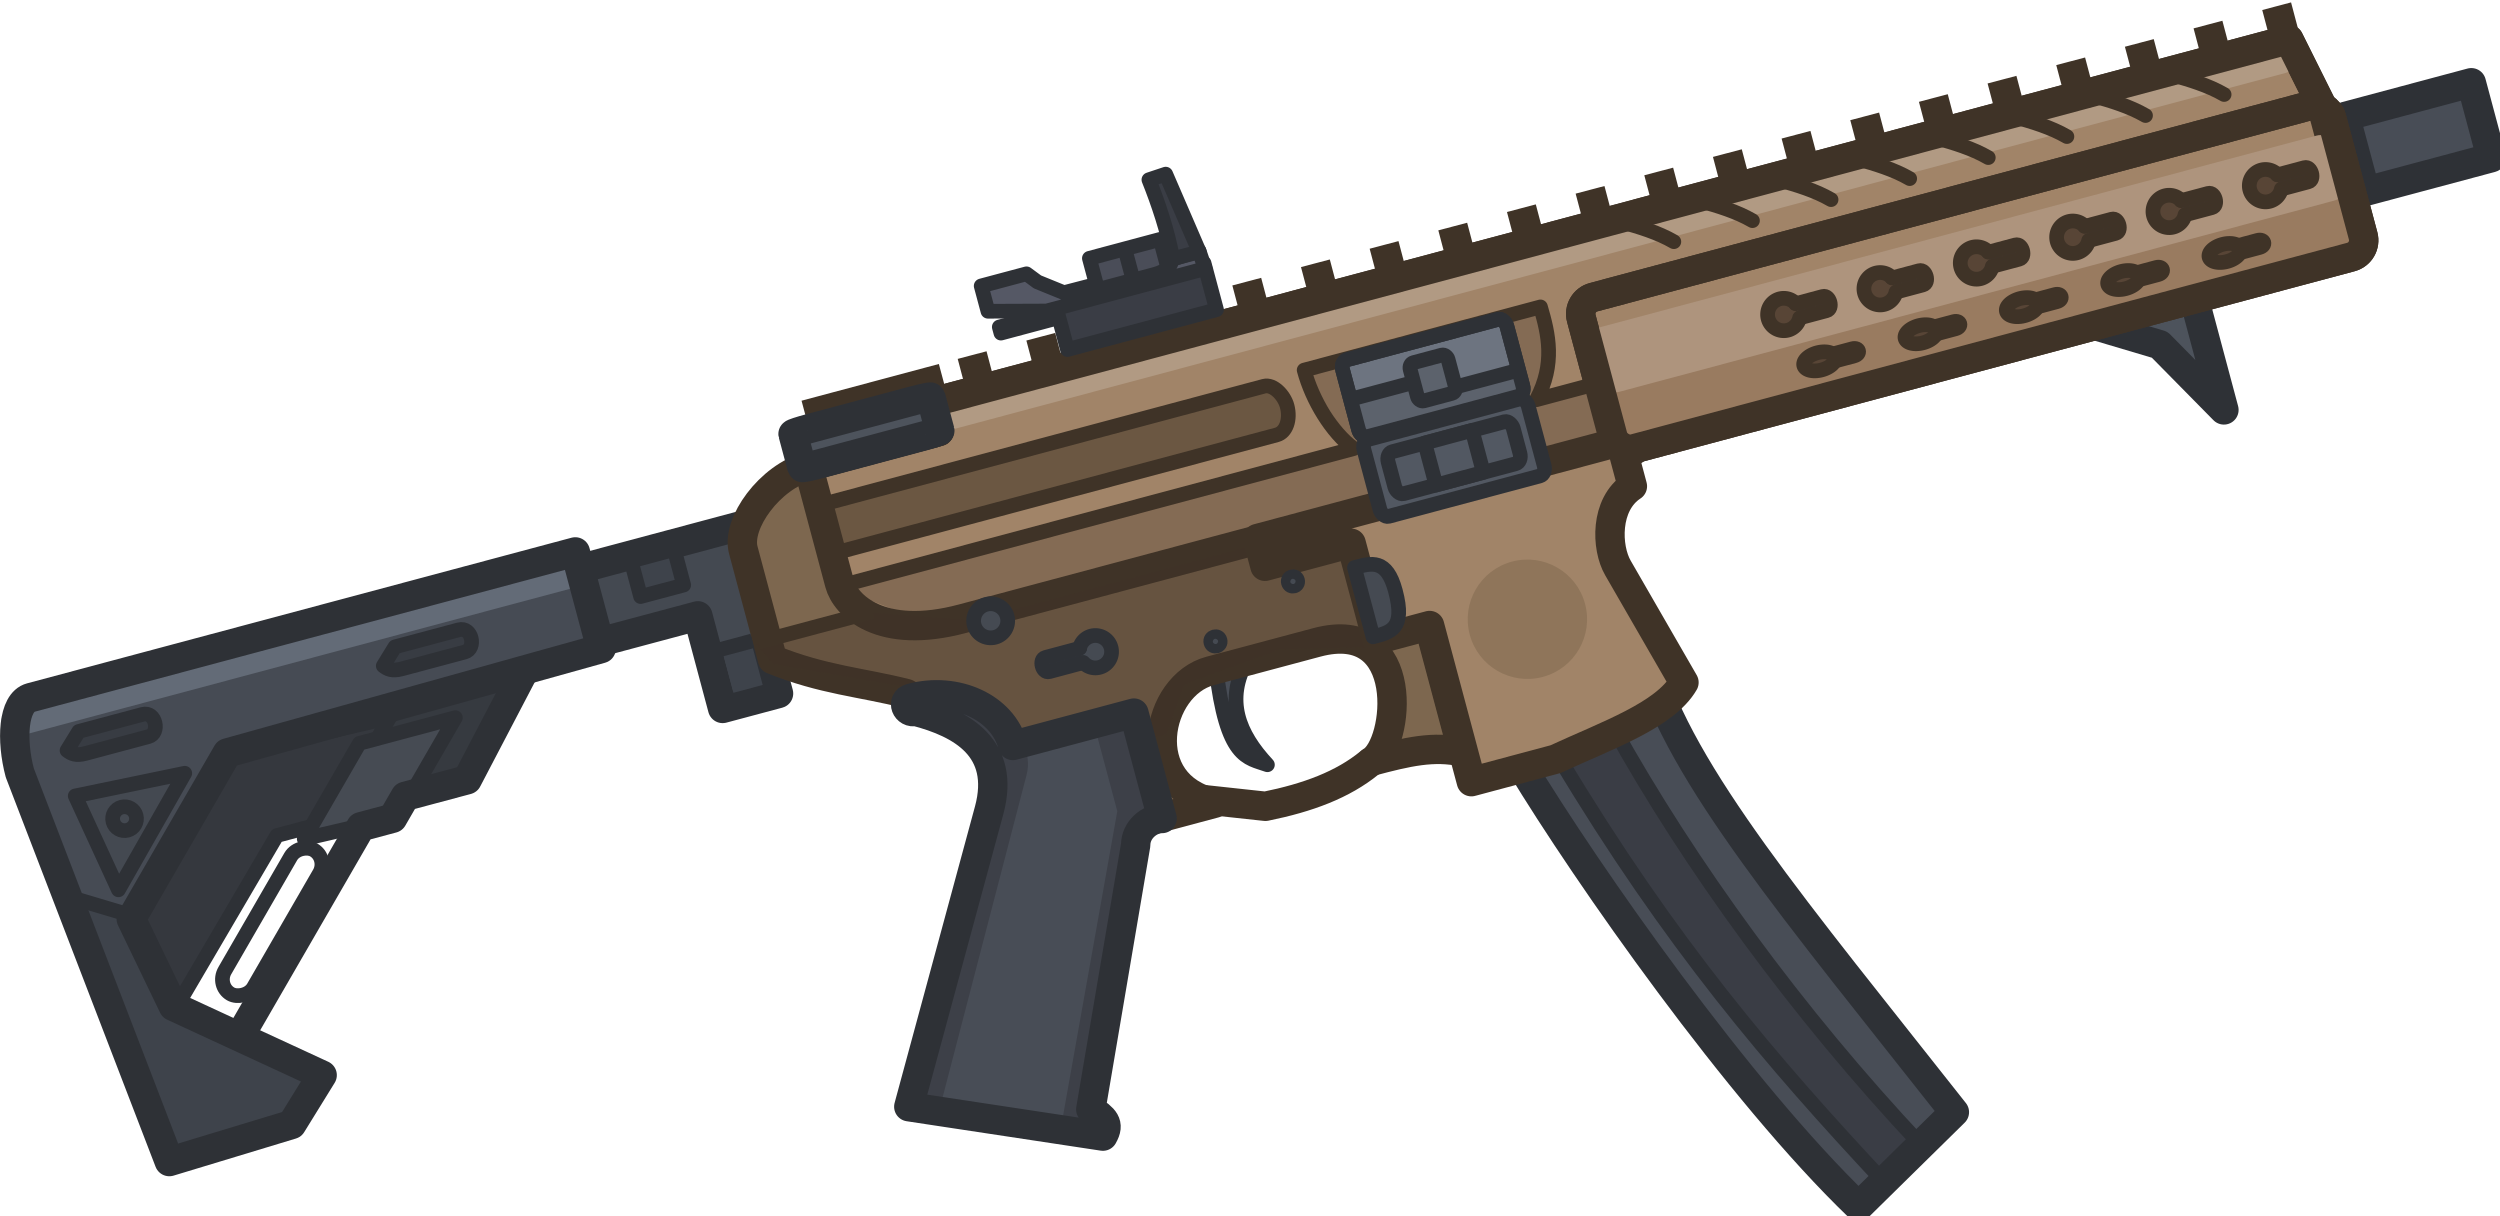 <?xml version="1.0" encoding="UTF-8" standalone="no"?>
<!-- Created with Inkscape (http://www.inkscape.org/) -->

<svg
   width="121.183"
   height="58.952"
   viewBox="0 0 32.063 15.598"
   version="1.1"
   id="svg1"
   xml:space="preserve"
   sodipodi:docname="mpx.svg"
   inkscape:version="1.4.2 (1:1.4.2+202505120737+ebf0e940d0)"
   xmlns:inkscape="http://www.inkscape.org/namespaces/inkscape"
   xmlns:sodipodi="http://sodipodi.sourceforge.net/DTD/sodipodi-0.dtd"
   xmlns="http://www.w3.org/2000/svg"
   xmlns:svg="http://www.w3.org/2000/svg"><sodipodi:namedview
     id="namedview1"
     pagecolor="#505050"
     bordercolor="#ffffff"
     borderopacity="1"
     inkscape:showpageshadow="0"
     inkscape:pageopacity="0"
     inkscape:pagecheckerboard="1"
     inkscape:deskcolor="#505050"
     inkscape:document-units="px"
     inkscape:zoom="7.2982332"
     inkscape:cx="65.358284"
     inkscape:cy="7.1935219"
     inkscape:window-width="2560"
     inkscape:window-height="1368"
     inkscape:window-x="0"
     inkscape:window-y="0"
     inkscape:window-maximized="1"
     inkscape:current-layer="svg1" /><defs
     id="defs1"><clipPath
       clipPathUnits="userSpaceOnUse"
       id="clipPath48"><rect
         style="display:none;fill:#5d5d5d;fill-opacity:1;stroke:none;stroke-width:1.058;stroke-linecap:round;stroke-linejoin:round;stroke-dasharray:none;stroke-opacity:1"
         id="rect48"
         width="11.974"
         height="2.395"
         x="-64.953"
         y="88.814"
         rx="1.243"
         ry="1.243"
         transform="rotate(-45)"
         d="m -63.71,88.814 h 9.488 c 0.689,0 1.243,0.534 1.243,1.197 0,0.663 -0.555,1.197 -1.243,1.197 h -9.488 c -0.689,0 -1.243,-0.534 -1.243,-1.197 0,-0.663 0.555,-1.197 1.243,-1.197 z" /><path
         id="lpe_path-effect48"
         style="fill:#5d5d5d;fill-opacity:1;stroke:none;stroke-width:1.058;stroke-linecap:round;stroke-linejoin:round;stroke-dasharray:none;stroke-opacity:1"
         class="powerclip"
         d="M 5.595,86.141 H 48.638 V 119.718 H 5.595 Z M -63.71,88.814 c -0.689,0 -1.243,0.534 -1.243,1.197 0,0.663 0.555,1.197 1.243,1.197 h 9.488 c 0.689,0 1.243,-0.534 1.243,-1.197 0,-0.663 -0.555,-1.197 -1.243,-1.197 z" /></clipPath><mask
       maskUnits="userSpaceOnUse"
       id="mask-powermask-path-effect38"><path
         id="mask-powermask-path-effect38_box"
         style="fill:#ffffff;fill-opacity:1"
         d="M 9.595,90.141 H 44.638 V 115.718 H 9.595 Z" /><rect
         style="fill:#363a40;fill-opacity:1;stroke:none;stroke-width:1.058;stroke-linecap:round;stroke-linejoin:round;stroke-dasharray:none;stroke-opacity:1"
         id="rect38"
         width="11.974"
         height="2.395"
         x="-64.953"
         y="88.814"
         rx="1.243"
         ry="1.243"
         transform="rotate(-45)"
         d="m -63.71,88.814 h 9.488 c 0.689,0 1.243,0.534 1.243,1.197 0,0.663 -0.555,1.197 -1.243,1.197 h -9.488 c -0.689,0 -1.243,-0.534 -1.243,-1.197 0,-0.663 0.555,-1.197 1.243,-1.197 z" /></mask><clipPath
       clipPathUnits="userSpaceOnUse"
       id="clipath_lpe_path-effect207"><rect
         style="display:none;fill:#5d5d5d;fill-opacity:1;stroke:none;stroke-width:1.058;stroke-linecap:round;stroke-linejoin:round;stroke-dasharray:none;stroke-opacity:1"
         id="rect209"
         width="11.974"
         height="2.395"
         x="-64.953"
         y="88.814"
         rx="1.243"
         ry="1.243"
         transform="rotate(-45)"
         d="m -63.71,88.814 h 9.488 c 0.689,0 1.243,0.534 1.243,1.197 0,0.663 -0.555,1.197 -1.243,1.197 h -9.488 c -0.689,0 -1.243,-0.534 -1.243,-1.197 0,-0.663 0.555,-1.197 1.243,-1.197 z" /><path
         id="lpe_path-effect207"
         style="fill:#5d5d5d;fill-opacity:1;stroke:none;stroke-width:1.058;stroke-linecap:round;stroke-linejoin:round;stroke-dasharray:none;stroke-opacity:1"
         class="powerclip"
         d="M 5.595,86.141 H 48.638 V 119.718 H 5.595 Z M -63.71,88.814 c -0.689,0 -1.243,0.534 -1.243,1.197 0,0.663 0.555,1.197 1.243,1.197 h 9.488 c 0.689,0 1.243,-0.534 1.243,-1.197 0,-0.663 -0.555,-1.197 -1.243,-1.197 z" /></clipPath><mask
       maskUnits="userSpaceOnUse"
       id="mask-powermask-path-effect209"><path
         id="mask-powermask-path-effect209_box"
         style="fill:#ffffff;fill-opacity:1"
         d="M 9.595,90.141 H 44.638 V 115.718 H 9.595 Z" /><path
         id="path209"
         style="fill:#ffffff;fill-opacity:1"
         d="M 9.595,90.141 H 44.638 V 115.718 H 9.595 Z" /><rect
         style="fill:#363a40;fill-opacity:1;stroke:none;stroke-width:1.058;stroke-linecap:round;stroke-linejoin:round;stroke-dasharray:none;stroke-opacity:1"
         id="rect210"
         width="11.974"
         height="2.395"
         x="-64.953"
         y="88.814"
         rx="1.243"
         ry="1.243"
         transform="rotate(-45)"
         d="m -63.71,88.814 h 9.488 c 0.689,0 1.243,0.534 1.243,1.197 0,0.663 -0.555,1.197 -1.243,1.197 h -9.488 c -0.689,0 -1.243,-0.534 -1.243,-1.197 0,-0.663 0.555,-1.197 1.243,-1.197 z" /></mask></defs><g
     id="g206"
     transform="matrix(0.172,-0.046,0.046,0.172,-3.363,-6.334)"><path
       style="display:inline;fill:#484d56;fill-opacity:1;stroke:none;stroke-width:2.117;stroke-linecap:round;stroke-linejoin:round;stroke-dasharray:none;stroke-opacity:1"
       d="m 100.65,120.797 c 2.578,8.87 9.117,26.791 15.284,36.995 l 8.424,-4.776 c -7.264,-16.89 -12.787,-28.578 -12.939,-37.082 z"
       id="path79" /><path
       style="fill:#3a3d45;fill-opacity:1;stroke:#2e3136;stroke-width:1.058;stroke-linecap:square;stroke-linejoin:round;stroke-dasharray:none;stroke-opacity:1"
       d="m 103.469,121.088 c 4.279,14.949 9.104,24.99 14.676,35.432 l 3.255,-1.904 c -6.139,-11.419 -10.89,-23.807 -13.632,-34.756"
       id="path80" /><path
       style="display:inline;fill:#4d535c;fill-opacity:1;stroke:#3f3327;stroke-width:2.117;stroke-linecap:square;stroke-linejoin:round;stroke-dasharray:none;stroke-opacity:1"
       d="M 66.556,83.108 H 58.434"
       id="path81" /><rect
       style="display:inline;fill:#484d56;fill-opacity:1;stroke:#2e3136;stroke-width:2.117;stroke-linecap:round;stroke-linejoin:round;stroke-dasharray:none;stroke-opacity:1"
       id="rect81"
       width="9.395"
       height="5.588"
       x="170.095"
       y="90.999" /><rect
       style="display:inline;fill:#484d56;fill-opacity:1;stroke:#2e3136;stroke-width:2.117;stroke-linecap:round;stroke-linejoin:round;stroke-dasharray:none;stroke-opacity:1"
       id="rect82"
       width="54.591"
       height="2.64"
       x="114.891"
       y="92.473" /><path
       style="display:inline;fill:none;fill-opacity:1;stroke:#2e3136;stroke-width:2.117;stroke-linecap:round;stroke-linejoin:round;stroke-dasharray:none;stroke-opacity:1"
       d="m 100.65,120.797 c 2.578,8.87 9.117,26.791 15.284,36.995 l 8.424,-4.776 c -7.264,-16.89 -12.787,-28.578 -12.939,-37.082 z"
       id="path84" /><path
       style="display:inline;fill:#444951;fill-opacity:1;stroke:#2e3136;stroke-width:2.117;stroke-linecap:round;stroke-linejoin:round;stroke-opacity:1"
       d="m 36.884,89.621 h 16.524 v 6.122 l -3.083,2.388 v 3.864 h -4.168 v -6.904 h -9.186 z"
       id="path85" /><path
       style="fill:#363a40;fill-opacity:1;stroke-width:1.058;stroke-linecap:square;stroke-linejoin:round"
       d="m 17.846,96.134 -3.888,6.734 13.136,-0.655 5.254,-7.208 z"
       id="path86" /><path
       style="display:inline;fill:#3d4148;fill-opacity:1;stroke:none;stroke-width:2.117;stroke-linecap:round;stroke-linejoin:round;stroke-opacity:1"
       d="m 17.108,113.155 12.788,-12.787 h 2.366 l 1.292,-1.292 h 4.613 L 43.638,92.878 14.503,91.141 10.595,99.955 10.725,114.718 Z"
       id="path87"
       clip-path="url(#clipath_lpe_path-effect207)"
       mask="url(#mask-powermask-path-effect209)"
       transform="translate(-11.116,3.126)" /><path
       style="display:inline;fill:#35383e;fill-opacity:1;stroke:#2e3136;stroke-width:1.058;stroke-linecap:round;stroke-linejoin:round;stroke-dasharray:none;stroke-opacity:1"
       d="m 2.854,112.338 9.917,-9.794 h 3.93 l 6.11,-6.11 -12.558,-0.399 -9.272,9.764 1.842,7.553 z"
       id="path88" /><path
       style="display:inline;fill:#464b53;fill-opacity:1;stroke:#2e3136;stroke-width:1.058;stroke-linecap:round;stroke-linejoin:round;stroke-dasharray:none;stroke-opacity:1"
       d="m 14.614,103.281 5.619,-5.619 h 7.154 l -5.849,5.849 z"
       id="path89" /><path
       style="display:inline;fill:none;fill-opacity:1;stroke:#2e3136;stroke-width:2.117;stroke-linecap:round;stroke-linejoin:round;stroke-opacity:1"
       d="m 5.992,116.282 12.788,-12.787 h 2.366 l 1.292,-1.292 h 4.613 l 6.253,-6.806 -29.917,-1.129 -3.908,8.814 0.13,14.763 z"
       id="path90" /><path
       style="display:inline;fill:#a18468;fill-opacity:1;stroke:#3f3327;stroke-width:2.117;stroke-linecap:round;stroke-linejoin:round;stroke-opacity:1"
       d="M 56.464,86.753 55.405,100.997 H 114.387 V 89.708 h 54.252 l -1.042,-5.116 H 66.374 v 2.16 z"
       id="path91" /><path
       style="display:inline;fill:#464b54;fill-opacity:1;stroke:none;stroke-width:2.117;stroke-linecap:round;stroke-linejoin:round;stroke-dasharray:none;stroke-opacity:1"
       d="m 38.818,88.362 v 7.208 l -27.963,0.304 -9.77,9.77 1.303,6.861 9.075,7.555 -3.039,2.866 -9.205,0.304 -3.17,-29.83 c 0,-2.424 0.832,-5.037 2.171,-5.037 z"
       id="path92" /><path
       style="fill:#3e434b;fill-opacity:1;stroke:none;stroke-width:2.117;stroke-linecap:round;stroke-linejoin:round;stroke-dasharray:none;stroke-opacity:1"
       d="m -3.256,103.71 2.456,19.773 9.395,-0.614 2.579,-2.763 -9.027,-7.799 -1.412,-7.43 z"
       id="path93" /><path
       style="fill:#464b54;fill-opacity:1;stroke:#636b77;stroke-width:2.117;stroke-linecap:round;stroke-linejoin:round;stroke-dasharray:none;stroke-opacity:1"
       d="M -3.256,89.771 H 38"
       id="path94" /><path
       style="display:inline;fill:#4d535c;fill-opacity:1;stroke:#2e3136;stroke-width:2.117;stroke-linecap:round;stroke-linejoin:round;stroke-dasharray:none;stroke-opacity:1"
       d="m 147.197,99.912 5.732,3.517 3.257,5.732 V 98.132"
       id="path95" /><path
       style="display:inline;fill:none;fill-opacity:1;stroke:#2e3136;stroke-width:2.117;stroke-linecap:round;stroke-linejoin:round;stroke-dasharray:none;stroke-opacity:1"
       d="m 38.818,88.362 v 7.208 l -27.963,0.304 -9.77,9.77 1.303,6.861 9.075,7.555 -3.039,2.866 -9.205,0.304 -3.17,-29.83 c 0,-2.424 0.832,-5.037 2.171,-5.037 z"
       id="path96" /><rect
       style="display:inline;fill:#a18468;fill-opacity:1;stroke:#3f3327;stroke-width:2.117;stroke-linecap:round;stroke-linejoin:round;stroke-opacity:1"
       id="rect96"
       width="55.941"
       height="11.299"
       x="113.171"
       y="89.587"
       rx="1.243"
       ry="1.243" /><path
       style="fill:none;fill-opacity:1;stroke:#b19a83;stroke-width:2.117;stroke-linecap:round;stroke-linejoin:round;stroke-dasharray:none;stroke-opacity:1"
       d="M 66.347,85.8 H 166.737"
       id="path97" /><path
       style="display:inline;fill:none;fill-opacity:1;stroke:#3f3327;stroke-width:2.117;stroke-linecap:round;stroke-linejoin:round;stroke-opacity:1"
       d="m 78.071,117.345 4.038,1.563 c 3.137,0.193 5.785,-0.064 8.055,-1.086"
       id="path124" /><path
       style="fill:#484d56;fill-opacity:1;stroke:#2e3136;stroke-width:1.058;stroke-linecap:square;stroke-linejoin:round;stroke-dasharray:none;stroke-opacity:1"
       d="m 83.573,108.377 c -2.319,2.373 -1.984,4.977 -0.553,7.676 -1.25,-0.871 -2.742,-1.119 -1.781,-7.676 z"
       id="path125" /><path
       style="fill:#846b54;fill-opacity:1;stroke:none;stroke-width:1.058;stroke-linecap:round;stroke-linejoin:round;stroke-dasharray:none;stroke-opacity:1"
       d="m 56.247,95.605 6.325,4.667 51.336,0.491 -0.921,-5.342 -4.298,0.061 c 0,0 3.255,-4.913 1.842,-6.018 -1.412,-1.105 -17.624,-0.307 -17.624,-0.307 l 1.965,6.386 z"
       id="path126" /><g
       id="g146"
       style="display:inline"
       transform="translate(-11.116,3.126)"><path
         style="display:inline;fill:#4d535c;fill-opacity:1;stroke:#3f3327;stroke-width:2.117;stroke-linecap:square;stroke-linejoin:round;stroke-dasharray:none;stroke-opacity:1"
         d="m 81.223,79.982 h -0.031"
         id="path127" /><path
         style="display:inline;fill:#4d535c;fill-opacity:1;stroke:#3f3327;stroke-width:2.117;stroke-linecap:square;stroke-linejoin:round;stroke-dasharray:none;stroke-opacity:1"
         d="m 86.343,79.982 h -0.031"
         id="path128" /><path
         style="display:inline;fill:#4d535c;fill-opacity:1;stroke:#3f3327;stroke-width:2.117;stroke-linecap:square;stroke-linejoin:round;stroke-dasharray:none;stroke-opacity:1"
         d="m 91.462,79.982 h -0.031"
         id="path129" /><path
         style="display:inline;fill:#4d535c;fill-opacity:1;stroke:#3f3327;stroke-width:2.117;stroke-linecap:square;stroke-linejoin:round;stroke-dasharray:none;stroke-opacity:1"
         d="m 96.582,79.982 h -0.031"
         id="path130" /><path
         style="display:inline;fill:#4d535c;fill-opacity:1;stroke:#3f3327;stroke-width:2.117;stroke-linecap:square;stroke-linejoin:round;stroke-dasharray:none;stroke-opacity:1"
         d="m 101.702,79.982 h -0.031"
         id="path131" /><path
         style="display:inline;fill:#4d535c;fill-opacity:1;stroke:#3f3327;stroke-width:2.117;stroke-linecap:square;stroke-linejoin:round;stroke-dasharray:none;stroke-opacity:1"
         d="m 106.821,79.982 h -0.031"
         id="path132" /><path
         style="display:inline;fill:#4d535c;fill-opacity:1;stroke:#3f3327;stroke-width:2.117;stroke-linecap:square;stroke-linejoin:round;stroke-dasharray:none;stroke-opacity:1"
         d="m 111.941,79.982 h -0.031"
         id="path133" /><path
         style="display:inline;fill:#4d535c;fill-opacity:1;stroke:#3f3327;stroke-width:2.117;stroke-linecap:square;stroke-linejoin:round;stroke-dasharray:none;stroke-opacity:1"
         d="m 117.061,79.982 h -0.031"
         id="path134" /><path
         style="display:inline;fill:#4d535c;fill-opacity:1;stroke:#3f3327;stroke-width:2.117;stroke-linecap:square;stroke-linejoin:round;stroke-dasharray:none;stroke-opacity:1"
         d="m 122.18,79.982 h -0.031"
         id="path135" /><path
         style="display:inline;fill:#4d535c;fill-opacity:1;stroke:#3f3327;stroke-width:2.117;stroke-linecap:square;stroke-linejoin:round;stroke-dasharray:none;stroke-opacity:1"
         d="m 127.3,79.982 h -0.031"
         id="path136" /><path
         style="display:inline;fill:#4d535c;fill-opacity:1;stroke:#3f3327;stroke-width:2.117;stroke-linecap:square;stroke-linejoin:round;stroke-dasharray:none;stroke-opacity:1"
         d="m 132.42,79.982 h -0.031"
         id="path137" /><path
         style="display:inline;fill:#4d535c;fill-opacity:1;stroke:#3f3327;stroke-width:2.117;stroke-linecap:square;stroke-linejoin:round;stroke-dasharray:none;stroke-opacity:1"
         d="m 137.539,79.982 h -0.031"
         id="path138" /><path
         style="display:inline;fill:#4d535c;fill-opacity:1;stroke:#3f3327;stroke-width:2.117;stroke-linecap:square;stroke-linejoin:round;stroke-dasharray:none;stroke-opacity:1"
         d="m 178.497,79.982 h -0.031"
         id="path139" /><path
         style="display:inline;fill:#4d535c;fill-opacity:1;stroke:#3f3327;stroke-width:2.117;stroke-linecap:square;stroke-linejoin:round;stroke-dasharray:none;stroke-opacity:1"
         d="m 173.377,79.982 h -0.031"
         id="path140" /><path
         style="display:inline;fill:#4d535c;fill-opacity:1;stroke:#3f3327;stroke-width:2.117;stroke-linecap:square;stroke-linejoin:round;stroke-dasharray:none;stroke-opacity:1"
         d="m 168.257,79.982 h -0.031"
         id="path141" /><path
         style="display:inline;fill:#4d535c;fill-opacity:1;stroke:#3f3327;stroke-width:2.117;stroke-linecap:square;stroke-linejoin:round;stroke-dasharray:none;stroke-opacity:1"
         d="m 163.138,79.982 h -0.031"
         id="path142" /><path
         style="display:inline;fill:#4d535c;fill-opacity:1;stroke:#3f3327;stroke-width:2.117;stroke-linecap:square;stroke-linejoin:round;stroke-dasharray:none;stroke-opacity:1"
         d="m 158.018,79.982 h -0.031"
         id="path143" /><path
         style="display:inline;fill:#4d535c;fill-opacity:1;stroke:#3f3327;stroke-width:2.117;stroke-linecap:square;stroke-linejoin:round;stroke-dasharray:none;stroke-opacity:1"
         d="m 152.898,79.982 h -0.031"
         id="path144" /><path
         style="display:inline;fill:#4d535c;fill-opacity:1;stroke:#3f3327;stroke-width:2.117;stroke-linecap:square;stroke-linejoin:round;stroke-dasharray:none;stroke-opacity:1"
         d="m 147.779,79.982 h -0.031"
         id="path145" /><path
         style="display:inline;fill:#4d535c;fill-opacity:1;stroke:#3f3327;stroke-width:2.117;stroke-linecap:square;stroke-linejoin:round;stroke-dasharray:none;stroke-opacity:1"
         d="m 142.659,79.982 h -0.031"
         id="path146" /></g><path
       style="display:inline;fill:none;fill-opacity:1;stroke:#3f3327;stroke-width:2.117;stroke-linecap:round;stroke-linejoin:round;stroke-opacity:1"
       d="m 56.464,86.753 -1.058,14.245 h 57.395 l 2.223,-6.991 53.617,5.758 V 89.708 l -1.042,-5.116 H 66.374 v 2.16 z"
       id="path147" /><rect
       style="fill:#6b5742;fill-opacity:1;stroke:#3f3327;stroke-width:1.058;stroke-linecap:square;stroke-linejoin:round;stroke-dasharray:none;stroke-opacity:1"
       id="rect147"
       width="35.186"
       height="3.623"
       x="55.879"
       y="89.648"
       rx="1.243"
       ry="1.811" /><path
       style="display:inline;fill:#7d674f;fill-opacity:1;stroke:#3f3327;stroke-width:2.117;stroke-linecap:round;stroke-linejoin:round;stroke-opacity:1"
       d="m 56.621,86.755 c -2.866,0 -6.079,2.616 -6.079,4.603 v 8.163 c 3.142,2.364 5.79,3.243 8.684,4.863 l 13.895,13.366 h 5.534 c -5.197,-2.72 -1.92,-9.292 2.117,-9.292 h 7.965 c 7.143,0 3.866,8.683 1.587,9.292 2.656,0 4.639,0.063 6.529,1.058 V 100.216 H 64.524 c -6.144,0 -7.903,-3.115 -7.903,-4.735 z"
       id="path148" /><rect
       style="display:inline;fill:#4d535c;fill-opacity:1;stroke:#2e3136;stroke-width:2.117;stroke-linecap:round;stroke-linejoin:round;stroke-dasharray:none;stroke-opacity:1"
       id="rect148"
       width="10.275"
       height="2.641"
       x="56.165"
       y="84.136"
       rx="1.243"
       ry="0.071" /><path
       style="fill:#3f3327;fill-opacity:0.365;stroke:none;stroke-width:1.058;stroke-linecap:square;stroke-linejoin:round;stroke-dasharray:none;stroke-opacity:1"
       d="m 49.677,98.122 h 8.72 l 6.816,2.395 h 25.852 v 1.474 h 1.535 v 7.86 l -6.571,-1.597 -7.307,0.675 -2.149,3.132 -12.773,0.184 -4.298,-8.228 -9.027,-4.176 z"
       id="path149" /><path
       style="display:inline;fill:#484d56;fill-opacity:1;stroke:none;stroke-width:2.117;stroke-linecap:round;stroke-linejoin:round;stroke-dasharray:none;stroke-opacity:1"
       d="m 59.445,104.787 c -0.726,0 -0.615,1.004 0.087,1.004 2.992,1.694 5.598,4.231 3.286,8.236 l -11.118,19.148 12.96,5.66 c 0.744,-0.744 0.416,-1.207 -0.345,-2.088 l 8.044,-17.562 c 0.28,-1.046 1.444,-1.589 2.333,-1.351 v -7.86 h -9.027 c 0,-2.847 -2.839,-5.187 -6.221,-5.187 z"
       id="path150" /><path
       style="fill:none;fill-opacity:1;stroke:#3d4048;stroke-width:2.117;stroke-linecap:round;stroke-linejoin:round;stroke-dasharray:none;stroke-opacity:1"
       d="m 60.055,105.368 c 3.92,1.265 6.179,4.511 5.097,6.386 l -12.159,21.431"
       id="path151" /><path
       style="fill:none;fill-opacity:1;stroke:#3d4048;stroke-width:2.117;stroke-linecap:round;stroke-linejoin:round;stroke-dasharray:none;stroke-opacity:1"
       d="m 72.766,110.895 v 5.834 l -9.825,21.001"
       id="path152" /><path
       style="display:inline;fill:#a18468;fill-opacity:1;stroke:#3f3327;stroke-width:2.117;stroke-linecap:round;stroke-linejoin:round;stroke-opacity:1"
       d="m 86.544,100.125 v 2.073 h 6.424 v 7.185 h 3.93 v 11.644 h 6.263 c 4.073,-0.705 8.441,-1.022 10.378,-2.948 l -2.466,-9.204 c -0.436,-1.626 0.269,-4.669 2.528,-5.411 v -3.339 z"
       id="path153" /><path
       style="fill:#525862;fill-opacity:1;stroke:#3f3327;stroke-width:1.058;stroke-linecap:round;stroke-linejoin:round;stroke-dasharray:none;stroke-opacity:1"
       d="m 117.746,84.859 c 1.183,0.7 2.35,1.416 3.292,2.358"
       id="path154" /><path
       style="display:inline;fill:none;fill-opacity:1;stroke:#2e3136;stroke-width:2.117;stroke-linecap:round;stroke-linejoin:round;stroke-dasharray:none;stroke-opacity:1"
       d="m 59.445,104.787 c -0.726,0 -0.615,1.004 0.087,1.004 2.992,1.694 5.598,4.231 3.286,8.236 l -11.118,19.148 12.96,5.66 c 0.744,-0.744 0.416,-1.207 -0.345,-2.088 l 8.044,-17.562 c 0.28,-1.046 1.444,-1.589 2.333,-1.351 v -7.86 h -9.027 c 0,-2.847 -2.839,-5.187 -6.221,-5.187 z"
       id="path155" /><path
       style="fill:#525862;fill-opacity:1;stroke:#3f3327;stroke-width:1.058;stroke-linecap:round;stroke-linejoin:round;stroke-dasharray:none;stroke-opacity:1"
       d="m 123.608,84.859 c 1.183,0.7 2.35,1.416 3.292,2.358"
       id="path156" /><path
       style="fill:#525862;fill-opacity:1;stroke:#3f3327;stroke-width:1.058;stroke-linecap:round;stroke-linejoin:round;stroke-dasharray:none;stroke-opacity:1"
       d="m 129.47,84.859 c 1.183,0.7 2.35,1.416 3.292,2.358"
       id="path157" /><path
       style="fill:#525862;fill-opacity:1;stroke:#3f3327;stroke-width:1.058;stroke-linecap:round;stroke-linejoin:round;stroke-dasharray:none;stroke-opacity:1"
       d="m 135.332,84.859 c 1.183,0.7 2.35,1.416 3.292,2.358"
       id="path158" /><path
       style="fill:#525862;fill-opacity:1;stroke:#3f3327;stroke-width:1.058;stroke-linecap:round;stroke-linejoin:round;stroke-dasharray:none;stroke-opacity:1"
       d="m 141.193,84.859 c 1.183,0.7 2.35,1.416 3.292,2.358"
       id="path159" /><path
       style="fill:#525862;fill-opacity:1;stroke:#3f3327;stroke-width:1.058;stroke-linecap:round;stroke-linejoin:round;stroke-dasharray:none;stroke-opacity:1"
       d="m 147.055,84.859 c 1.183,0.7 2.35,1.416 3.292,2.358"
       id="path160" /><path
       style="fill:#525862;fill-opacity:1;stroke:#3f3327;stroke-width:1.058;stroke-linecap:round;stroke-linejoin:round;stroke-dasharray:none;stroke-opacity:1"
       d="m 152.917,84.859 c 1.183,0.7 2.35,1.416 3.292,2.358"
       id="path161" /><path
       style="fill:#525862;fill-opacity:1;stroke:#3f3327;stroke-width:1.058;stroke-linecap:round;stroke-linejoin:round;stroke-dasharray:none;stroke-opacity:1"
       d="m 158.779,84.859 c 1.183,0.7 2.35,1.416 3.292,2.358"
       id="path162" /><rect
       style="display:inline;fill:#997b60;fill-opacity:1;stroke:none;stroke-width:1.058;stroke-linecap:round;stroke-linejoin:round;stroke-dasharray:none;stroke-opacity:1"
       id="rect162"
       width="55.757"
       height="5.527"
       x="113.417"
       y="95.605"
       rx="1.243"
       ry="1.243" /><g
       id="g164"
       transform="translate(-11.116,2.866)"><path
         style="fill:#584536;fill-opacity:1;stroke:#3f3327;stroke-width:1.058;stroke-linecap:round;stroke-linejoin:round;stroke-dasharray:none;stroke-opacity:1"
         id="path163"
         d="m 129.102,91.996 a 1.167,1.167 0 0 1 -1.302,0.606 1.167,1.167 0 0 1 -0.903,-1.116 1.167,1.167 0 0 1 0.864,-1.147 1.167,1.167 0 0 1 1.322,0.56" /><path
         style="fill:#525862;fill-opacity:1;stroke:#3f3327;stroke-width:1.058;stroke-linecap:round;stroke-linejoin:round;stroke-dasharray:none;stroke-opacity:1"
         d="m 129.092,90.936 h 2.026 c 0.508,0 0.522,1.059 0,1.059 h -1.965"
         id="path164" /></g><rect
       style="display:inline;fill:#ae947d;fill-opacity:1;stroke:none;stroke-width:1.058;stroke-linecap:round;stroke-linejoin:round;stroke-dasharray:none;stroke-opacity:1"
       id="rect164"
       width="55.819"
       height="4.851"
       x="113.171"
       y="91.798"
       rx="1.243"
       ry="1.243" /><g
       id="g166"
       transform="translate(-0.73,2.866)"><path
         style="fill:#584536;fill-opacity:1;stroke:#3f3327;stroke-width:1.058;stroke-linecap:round;stroke-linejoin:round;stroke-dasharray:none;stroke-opacity:1"
         id="path165"
         d="m 129.102,91.996 a 1.167,1.167 0 0 1 -1.302,0.606 1.167,1.167 0 0 1 -0.903,-1.116 1.167,1.167 0 0 1 0.864,-1.147 1.167,1.167 0 0 1 1.322,0.56" /><path
         style="fill:#525862;fill-opacity:1;stroke:#3f3327;stroke-width:1.058;stroke-linecap:round;stroke-linejoin:round;stroke-dasharray:none;stroke-opacity:1"
         d="m 129.092,90.936 h 2.026 c 0.508,0 0.522,1.059 0,1.059 h -1.965"
         id="path166" /></g><g
       id="g168"
       transform="translate(13.638,2.866)"><path
         style="fill:#584536;fill-opacity:1;stroke:#3f3327;stroke-width:1.058;stroke-linecap:round;stroke-linejoin:round;stroke-dasharray:none;stroke-opacity:1"
         id="path167"
         d="m 129.102,91.996 a 1.167,1.167 0 0 1 -1.302,0.606 1.167,1.167 0 0 1 -0.903,-1.116 1.167,1.167 0 0 1 0.864,-1.147 1.167,1.167 0 0 1 1.322,0.56" /><path
         style="fill:#525862;fill-opacity:1;stroke:#3f3327;stroke-width:1.058;stroke-linecap:round;stroke-linejoin:round;stroke-dasharray:none;stroke-opacity:1"
         d="m 129.092,90.936 h 2.026 c 0.508,0 0.522,1.059 0,1.059 h -1.965"
         id="path168" /></g><g
       id="g170"
       transform="translate(28.006,2.866)"><path
         style="fill:#584536;fill-opacity:1;stroke:#3f3327;stroke-width:1.058;stroke-linecap:round;stroke-linejoin:round;stroke-dasharray:none;stroke-opacity:1"
         id="path169"
         d="m 129.102,91.996 a 1.167,1.167 0 0 1 -1.302,0.606 1.167,1.167 0 0 1 -0.903,-1.116 1.167,1.167 0 0 1 0.864,-1.147 1.167,1.167 0 0 1 1.322,0.56" /><path
         style="fill:#525862;fill-opacity:1;stroke:#3f3327;stroke-width:1.058;stroke-linecap:round;stroke-linejoin:round;stroke-dasharray:none;stroke-opacity:1"
         d="m 129.092,90.936 h 2.026 c 0.508,0 0.522,1.059 0,1.059 h -1.965"
         id="path170" /></g><g
       id="g172"
       transform="translate(35.19,2.866)"><path
         style="fill:#584536;fill-opacity:1;stroke:#3f3327;stroke-width:1.058;stroke-linecap:round;stroke-linejoin:round;stroke-dasharray:none;stroke-opacity:1"
         id="path171"
         d="m 129.102,91.996 a 1.167,1.167 0 0 1 -1.302,0.606 1.167,1.167 0 0 1 -0.903,-1.116 1.167,1.167 0 0 1 0.864,-1.147 1.167,1.167 0 0 1 1.322,0.56" /><path
         style="fill:#525862;fill-opacity:1;stroke:#3f3327;stroke-width:1.058;stroke-linecap:round;stroke-linejoin:round;stroke-dasharray:none;stroke-opacity:1"
         d="m 129.092,90.936 h 2.026 c 0.508,0 0.522,1.059 0,1.059 h -1.965"
         id="path172" /></g><g
       id="g175"
       transform="translate(-10.863,1.575)"><g
         id="g174"
         transform="translate(11.745,4.951)"><path
           style="fill:#584536;fill-opacity:1;stroke:#3f3327;stroke-width:1.058;stroke-linecap:round;stroke-linejoin:round;stroke-dasharray:none;stroke-opacity:1"
           id="path173"
           d="m 129.102,92.02 a 1.167,0.638 0 0 1 -1.302,0.331 1.167,0.638 0 0 1 -0.903,-0.61 1.167,0.638 0 0 1 0.864,-0.627 1.167,0.638 0 0 1 1.322,0.306" /><path
           style="fill:#525862;fill-opacity:1;stroke:#3f3327;stroke-width:1.058;stroke-linecap:round;stroke-linejoin:round;stroke-dasharray:none;stroke-opacity:1"
           d="m 129.092,91.465 h 1.497 c 0.508,0 0.522,0.53 0,0.53 h -1.436"
           id="path174" /></g></g><rect
       style="display:inline;fill:none;fill-opacity:1;stroke:#3f3327;stroke-width:2.117;stroke-linecap:round;stroke-linejoin:round;stroke-opacity:1"
       id="rect175"
       width="55.941"
       height="11.299"
       x="113.171"
       y="89.587"
       rx="1.243"
       ry="1.243" /><g
       id="g176"
       transform="translate(6.454,2.866)"><path
         style="fill:#584536;fill-opacity:1;stroke:#3f3327;stroke-width:1.058;stroke-linecap:round;stroke-linejoin:round;stroke-dasharray:none;stroke-opacity:1"
         id="path175"
         d="m 129.102,91.996 a 1.167,1.167 0 0 1 -1.302,0.606 1.167,1.167 0 0 1 -0.903,-1.116 1.167,1.167 0 0 1 0.864,-1.147 1.167,1.167 0 0 1 1.322,0.56" /><path
         style="fill:#525862;fill-opacity:1;stroke:#3f3327;stroke-width:1.058;stroke-linecap:round;stroke-linejoin:round;stroke-dasharray:none;stroke-opacity:1"
         d="m 129.092,90.936 h 2.026 c 0.508,0 0.522,1.059 0,1.059 h -1.965"
         id="path176" /></g><g
       id="g178"
       transform="translate(20.822,2.866)"><path
         style="fill:#584536;fill-opacity:1;stroke:#3f3327;stroke-width:1.058;stroke-linecap:round;stroke-linejoin:round;stroke-dasharray:none;stroke-opacity:1"
         id="path177"
         d="m 129.102,91.996 a 1.167,1.167 0 0 1 -1.302,0.606 1.167,1.167 0 0 1 -0.903,-1.116 1.167,1.167 0 0 1 0.864,-1.147 1.167,1.167 0 0 1 1.322,0.56" /><path
         style="fill:#525862;fill-opacity:1;stroke:#3f3327;stroke-width:1.058;stroke-linecap:round;stroke-linejoin:round;stroke-dasharray:none;stroke-opacity:1"
         d="m 129.092,90.936 h 2.026 c 0.508,0 0.522,1.059 0,1.059 h -1.965"
         id="path178" /></g><g
       id="g181"
       transform="translate(-3.308,1.575)"><g
         id="g180"
         transform="translate(11.745,4.951)"><path
           style="fill:#584536;fill-opacity:1;stroke:#3f3327;stroke-width:1.058;stroke-linecap:round;stroke-linejoin:round;stroke-dasharray:none;stroke-opacity:1"
           id="path179"
           d="m 129.102,92.02 a 1.167,0.638 0 0 1 -1.302,0.331 1.167,0.638 0 0 1 -0.903,-0.61 1.167,0.638 0 0 1 0.864,-0.627 1.167,0.638 0 0 1 1.322,0.306" /><path
           style="fill:#525862;fill-opacity:1;stroke:#3f3327;stroke-width:1.058;stroke-linecap:round;stroke-linejoin:round;stroke-dasharray:none;stroke-opacity:1"
           d="m 129.092,91.465 h 1.497 c 0.508,0 0.522,0.53 0,0.53 h -1.436"
           id="path180" /></g></g><g
       id="g183"
       transform="translate(4.247,1.575)"><g
         id="g182"
         transform="translate(11.745,4.951)"><path
           style="fill:#584536;fill-opacity:1;stroke:#3f3327;stroke-width:1.058;stroke-linecap:round;stroke-linejoin:round;stroke-dasharray:none;stroke-opacity:1"
           id="path181"
           d="m 129.102,92.02 a 1.167,0.638 0 0 1 -1.302,0.331 1.167,0.638 0 0 1 -0.903,-0.61 1.167,0.638 0 0 1 0.864,-0.627 1.167,0.638 0 0 1 1.322,0.306" /><path
           style="fill:#525862;fill-opacity:1;stroke:#3f3327;stroke-width:1.058;stroke-linecap:round;stroke-linejoin:round;stroke-dasharray:none;stroke-opacity:1"
           d="m 129.092,91.465 h 1.497 c 0.508,0 0.522,0.53 0,0.53 h -1.436"
           id="path182" /></g></g><g
       id="g185"
       transform="translate(11.803,1.575)"><g
         id="g184"
         transform="translate(11.745,4.951)"><path
           style="fill:#584536;fill-opacity:1;stroke:#3f3327;stroke-width:1.058;stroke-linecap:round;stroke-linejoin:round;stroke-dasharray:none;stroke-opacity:1"
           id="path183"
           d="m 129.102,92.02 a 1.167,0.638 0 0 1 -1.302,0.331 1.167,0.638 0 0 1 -0.903,-0.61 1.167,0.638 0 0 1 0.864,-0.627 1.167,0.638 0 0 1 1.322,0.306" /><path
           style="fill:#525862;fill-opacity:1;stroke:#3f3327;stroke-width:1.058;stroke-linecap:round;stroke-linejoin:round;stroke-dasharray:none;stroke-opacity:1"
           d="m 129.092,91.465 h 1.497 c 0.508,0 0.522,0.53 0,0.53 h -1.436"
           id="path184" /></g></g><g
       id="g187"
       transform="translate(19.358,1.575)"><g
         id="g186"
         transform="translate(11.745,4.951)"><path
           style="fill:#584536;fill-opacity:1;stroke:#3f3327;stroke-width:1.058;stroke-linecap:round;stroke-linejoin:round;stroke-dasharray:none;stroke-opacity:1"
           id="path185"
           d="m 129.102,92.02 a 1.167,0.638 0 0 1 -1.302,0.331 1.167,0.638 0 0 1 -0.903,-0.61 1.167,0.638 0 0 1 0.864,-0.627 1.167,0.638 0 0 1 1.322,0.306" /><path
           style="fill:#525862;fill-opacity:1;stroke:#3f3327;stroke-width:1.058;stroke-linecap:round;stroke-linejoin:round;stroke-dasharray:none;stroke-opacity:1"
           d="m 129.092,91.465 h 1.497 c 0.508,0 0.522,0.53 0,0.53 h -1.436"
           id="path186" /></g></g><path
       style="fill:none;fill-opacity:1;stroke:#3f3327;stroke-width:1.058;stroke-linecap:round;stroke-linejoin:round;stroke-dasharray:none;stroke-opacity:1"
       d="m 56.621,95.657 h 38.289 c -1.22,-1.524 -1.989,-4.126 -1.989,-6.383 h 17.621 c 0.051,2.035 -0.011,4.235 -2.006,6.383 h 4.402"
       id="path187" /><g
       id="g193"
       transform="translate(-7.124,-5.041)"><rect
         style="fill:#6d7480;fill-opacity:1;stroke:#2e3136;stroke-width:1.058;stroke-linecap:square;stroke-linejoin:round;stroke-dasharray:none;stroke-opacity:1"
         id="rect187"
         width="12.245"
         height="5.732"
         x="102.724"
         y="94.392"
         rx="0.476"
         ry="0.639" /><path
         style="fill:#5c626c;fill-opacity:1;stroke:none;stroke-width:1.058;stroke-linecap:round;stroke-linejoin:round;stroke-dasharray:none;stroke-opacity:1"
         d="m 102.764,97.299 v 2.855 h 11.974 v -1.842 h -4.176 l -1.962,-1.133 z"
         id="path188" /><g
         id="g192"
         transform="translate(-4.483,8.167)"><rect
           style="fill:#525862;fill-opacity:1;stroke:#2e3136;stroke-width:1.058;stroke-linecap:square;stroke-linejoin:round;stroke-dasharray:none;stroke-opacity:1"
           id="rect188"
           width="12.245"
           height="5.732"
           x="107.207"
           y="92.167"
           rx="0.476"
           ry="0.639" /><rect
           style="fill:#525862;fill-opacity:1;stroke:#2e3136;stroke-width:1.058;stroke-linecap:square;stroke-linejoin:round;stroke-dasharray:none;stroke-opacity:1"
           id="rect189"
           width="9.334"
           height="3.132"
           x="108.662"
           y="93.467"
           rx="0.476"
           ry="0.639" /><rect
           style="fill:#525862;fill-opacity:1;stroke:#2e3136;stroke-width:1.058;stroke-linecap:square;stroke-linejoin:round;stroke-dasharray:none;stroke-opacity:1"
           id="rect190"
           width="3.531"
           height="3.132"
           x="111.564"
           y="93.467"
           rx="0"
           ry="0" /><path
           style="fill:none;fill-opacity:1;stroke:#2e3136;stroke-width:1.058;stroke-linecap:round;stroke-linejoin:round;stroke-dasharray:none;stroke-opacity:1"
           d="m 107.277,89.04 h 5.926 l 1.906,1.101 h 3.897"
           id="path190" /><rect
           style="fill:none;fill-opacity:1;stroke:#2e3136;stroke-width:1.058;stroke-linecap:square;stroke-linejoin:round;stroke-dasharray:none;stroke-opacity:1"
           id="rect191"
           width="12.245"
           height="5.732"
           x="107.207"
           y="86.225"
           rx="0.476"
           ry="0.639" /><rect
           style="fill:#5c626c;fill-opacity:1;stroke:#2e3136;stroke-width:1.058;stroke-linecap:round;stroke-linejoin:round;stroke-dasharray:none;stroke-opacity:1"
           id="rect192"
           width="2.825"
           height="2.855"
           x="111.917"
           y="87.663"
           rx="0.353"
           ry="0.414" /></g></g><path
       style="fill:#454a52;fill-opacity:1;stroke:#2e3136;stroke-width:1.058;stroke-linecap:round;stroke-linejoin:round;stroke-dasharray:none;stroke-opacity:1"
       d="m 92.747,103.95 c 1.288,0 2.415,-0.029 2.415,2.388 0,2.872 -1.124,2.779 -2.415,2.779 z"
       id="path193" /><rect
       style="fill:#3e434b;fill-opacity:1;stroke:none;stroke-width:1.058;stroke-linecap:square;stroke-linejoin:round;stroke-dasharray:none;stroke-opacity:1"
       id="rect193"
       width="2.182"
       height="2.768"
       x="47.199"
       y="98.338" /><g
       id="g195"
       transform="matrix(-1,0,0,1,201.215,13.52)"><path
         style="fill:#454a52;fill-opacity:1;stroke:#2e3136;stroke-width:1.058;stroke-linecap:round;stroke-linejoin:round;stroke-dasharray:none;stroke-opacity:1"
         id="path194"
         d="m 129.102,91.996 a 1.167,1.167 0 0 1 -1.302,0.606 1.167,1.167 0 0 1 -0.903,-1.116 1.167,1.167 0 0 1 0.864,-1.147 1.167,1.167 0 0 1 1.322,0.56" /><path
         style="fill:#525862;fill-opacity:1;stroke:#2e3136;stroke-width:1.058;stroke-linecap:round;stroke-linejoin:round;stroke-dasharray:none;stroke-opacity:1"
         d="m 129.092,90.936 h 2.556 c 0.508,0 0.522,1.059 0,1.059 h -2.494"
         id="path195" /></g><circle
       style="fill:#454a52;fill-opacity:1;stroke:#2e3136;stroke-width:1.058;stroke-linecap:round;stroke-linejoin:round;stroke-dasharray:none;stroke-opacity:1"
       id="circle195"
       cx="81.7"
       cy="106.504"
       r="0.338" /><circle
       style="display:inline;fill:#454a52;fill-opacity:1;stroke:#2e3136;stroke-width:1.058;stroke-linecap:round;stroke-linejoin:round;stroke-dasharray:none;stroke-opacity:1"
       id="circle196"
       cx="88.209"
       cy="103.772"
       r="0.338" /><circle
       style="fill:#454a52;fill-opacity:1;stroke:#2e3136;stroke-width:1.058;stroke-linecap:round;stroke-linejoin:round;stroke-dasharray:none;stroke-opacity:1"
       id="circle197"
       cx="66.441"
       cy="100.886"
       r="1.228" /><rect
       style="display:inline;fill:none;fill-opacity:1;stroke:#2e3136;stroke-width:1.058;stroke-linecap:round;stroke-linejoin:round;stroke-dasharray:none;stroke-opacity:1"
       id="rect197"
       width="11.974"
       height="2.395"
       x="-75.024"
       y="83.165"
       rx="1.243"
       ry="1.243"
       transform="rotate(-45)" /><path
       style="fill:#444951;fill-opacity:1;stroke:#2e3136;stroke-width:1.058;stroke-linecap:round;stroke-linejoin:round;stroke-dasharray:none;stroke-opacity:1"
       d="m -0.523,96.035 1.259,7.338 6.785,-6.878 z"
       id="path197" /><circle
       style="fill:#444951;fill-opacity:1;stroke:#2e3136;stroke-width:1.058;stroke-linecap:round;stroke-linejoin:round;stroke-dasharray:none;stroke-opacity:1"
       id="circle198"
       cx="2.486"
       cy="98.537"
       r="0.86" /><path
       style="fill:#383c43;fill-opacity:1;stroke:#2e3136;stroke-width:1.058;stroke-linecap:round;stroke-linejoin:round;stroke-dasharray:none;stroke-opacity:1"
       d="m 0.92,91.613 -1.167,1.105 c 0.234,0.31 0.506,0.553 1.228,0.553 H 5.679 c 0.897,0 0.986,-1.658 0,-1.658 z"
       id="path198" /><path
       style="fill:#383c43;fill-opacity:1;stroke:#2e3136;stroke-width:1.058;stroke-linecap:round;stroke-linejoin:round;stroke-dasharray:none;stroke-opacity:1"
       d="m 24.5,91.613 -1.167,1.105 c 0.234,0.31 0.506,0.553 1.228,0.553 h 4.698 c 0.897,0 0.986,-1.658 0,-1.658 z"
       id="path199" /><path
       style="fill:#464b53;fill-opacity:1;stroke:#2e3136;stroke-width:1.058;stroke-linecap:round;stroke-linejoin:round;stroke-dasharray:none;stroke-opacity:1"
       d="m 1.104,105.368 -3.673,-2.258"
       id="path200" /><rect
       style="fill:#3e434b;fill-opacity:1;stroke:#2e3136;stroke-width:1.058;stroke-linecap:round;stroke-linejoin:round;stroke-dasharray:none;stroke-opacity:1"
       id="rect200"
       width="3.213"
       height="2.649"
       x="42.531"
       y="90.034"
       rx="0"
       ry="0" /><path
       style="fill:#3e434b;fill-opacity:1;stroke:#2e3136;stroke-width:1.058;stroke-linecap:square;stroke-linejoin:round;stroke-dasharray:none;stroke-opacity:1"
       d="M 48.955,97.849 H 46.056"
       id="path201" /><circle
       style="fill:#8f755a;fill-opacity:1;stroke:none;stroke-width:1.058;stroke-linecap:square;stroke-linejoin:round;stroke-dasharray:none;stroke-opacity:1"
       id="circle201"
       cx="103.82"
       cy="110.767"
       r="4.299" /><path
       style="fill:#363a40;fill-opacity:1;stroke:#3f3327;stroke-width:1.058;stroke-linecap:square;stroke-linejoin:round;stroke-dasharray:none;stroke-opacity:1"
       d="m 50.412,98.045 h 7.468"
       id="path202" /><g
       id="g205"
       transform="translate(-25.471,34.313)"><rect
         style="fill:#4a4d58;fill-opacity:1;stroke:#2e3136;stroke-width:1.058;stroke-linecap:square;stroke-linejoin:round;stroke-dasharray:none;stroke-opacity:1"
         id="rect202"
         width="5.281"
         height="2.487"
         x="105.527"
         y="43.184" /><rect
         style="display:inline;fill:#3a3d45;fill-opacity:1;stroke:#2e3136;stroke-width:1.058;stroke-linecap:square;stroke-linejoin:round;stroke-dasharray:none;stroke-opacity:1"
         id="rect203"
         width="11.115"
         height="3.469"
         x="102.303"
         y="45.656" /><path
         style="fill:#555865;fill-opacity:1;stroke:#2e3136;stroke-width:1.058;stroke-linecap:square;stroke-linejoin:round;stroke-dasharray:none;stroke-opacity:1"
         d="m 97.483,43.092 v 1.888 l 4.084,1.075 h 11.821 l -0.092,-1.351 -2.011,0.092 c -0.185,0.447 -0.726,0.72 -1.489,0.722 h -4.483 v -0.399 l -2.195,-0.015 -1.643,-1.243 -0.614,-0.768 z"
         id="path203" /><path
         style="fill:#3a3d45;fill-opacity:1;stroke:#2e3136;stroke-width:1.058;stroke-linecap:square;stroke-linejoin:round;stroke-dasharray:none;stroke-opacity:1"
         d="m 111.131,38.824 c 0.209,1.727 0.368,4.01 0.184,5.941 l 1.98,0.015 -0.89,-6.033 z"
         id="path204" /><rect
         style="fill:#4a4d58;fill-opacity:1;stroke:#2e3136;stroke-width:1.058;stroke-linecap:square;stroke-linejoin:round;stroke-dasharray:none;stroke-opacity:1"
         id="rect204"
         width="4.168"
         height="0.456"
         x="97.98"
         y="46.287" /><path
         style="fill:#555865;fill-opacity:1;stroke:#2e3136;stroke-width:1.058;stroke-linecap:square;stroke-linejoin:round;stroke-dasharray:none;stroke-opacity:1"
         d="m 108.168,43.53 v 1.796"
         id="path205" /></g></g></svg>

